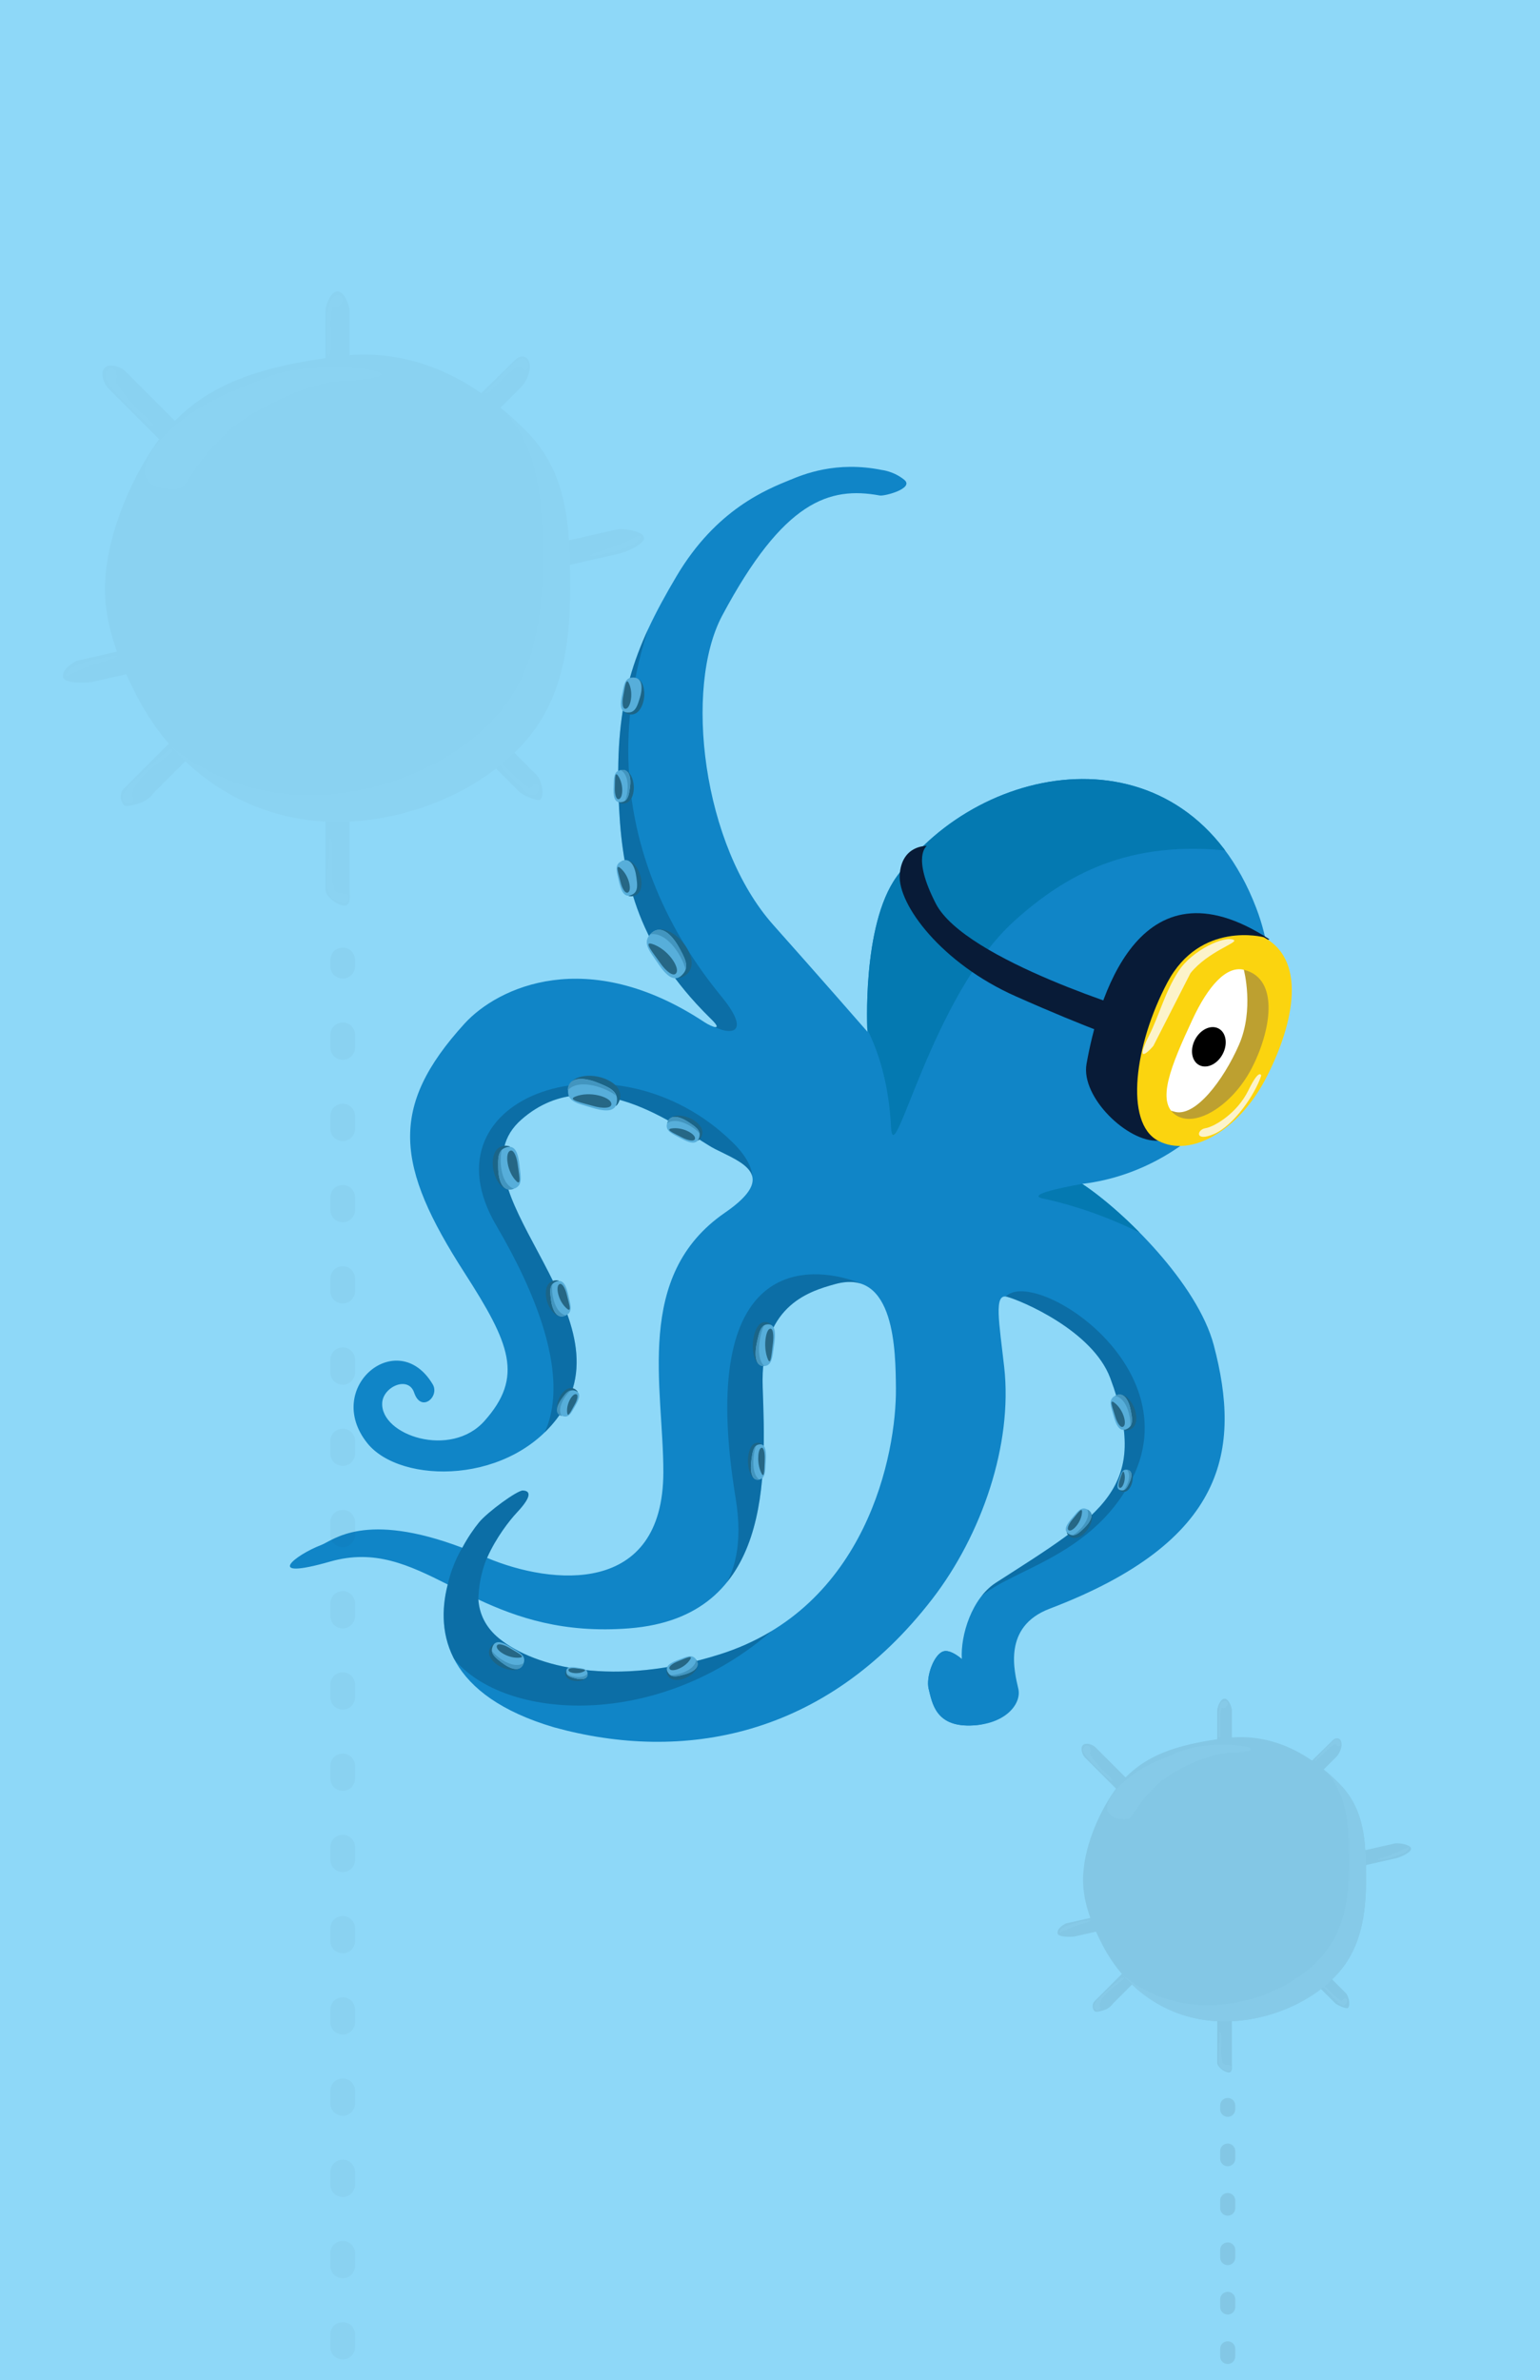 <?xml version="1.0" encoding="utf-8"?>
<!-- Generator: Adobe Illustrator 17.1.0, SVG Export Plug-In . SVG Version: 6.00 Build 0)  -->
<!DOCTYPE svg PUBLIC "-//W3C//DTD SVG 1.1//EN" "http://www.w3.org/Graphics/SVG/1.1/DTD/svg11.dtd">
<svg version="1.1" xmlns="http://www.w3.org/2000/svg" xmlns:xlink="http://www.w3.org/1999/xlink" x="0px" y="0px"
	 viewBox="0 0 259 400" style="enable-background:new 0 0 259 400;" xml:space="preserve">
<g id="Layer_1">
	<rect style="fill:#8ED8F8;" width="259" height="400"/>
</g>
<g id="Octopus">
	<g id="Body">
		<path id="Body_1_" style="fill:#1085C7;" d="M182.009,198.975
			c20.721-2.448,37.97-23.707,29.241-46.436
			c-11.817-30.771-46.104-25.135-60.458-5.188
			c-5.905,8.205-4.908,26.05-4.908,26.05s-8.414-9.64-15.812-17.928
			c-11.99-13.434-15.063-39.934-8.603-52.029
			c10.299-19.28,18.009-21.726,26.493-20.168c0.816,0.15,5.871-1.205,4.115-2.642
			c-1.757-1.437-3.762-1.643-3.762-1.643c-7.736-1.57-13.282,0.782-15.395,1.645
			c-3.95,1.613-12.452,4.939-19.114,16.159
			c-7.467,12.573-10.292,20.993-9.777,36.885
			c0.405,12.491,2.583,23.551,13.062,35.001c0.802,0.876,1.653,1.755,2.556,2.637
			c2.054,2.008,0.104,1.316-1.206,0.453c-19.638-12.953-34.708-5.887-40.321,0.272
			c-12.824,14.07-11.548,23.924,0,41.87c7.677,11.93,9.989,17.471,3.353,24.909
			c-5.678,6.364-17.484,2.395-17.194-3.041c0.145-2.714,4.397-4.62,5.374-1.724
			c1.17,3.466,4.352,0.654,3.116-1.409c-5.88-9.821-18.48,0.533-10.996,9.898
			c5.583,6.985,24.429,7.1,32.633-5.161c11.379-17.005-19.418-38.09-6.706-49.233
			c12.269-10.754,27.897,2.583,32.571,4.962c4.32,2.198,10.861,4.369,1.644,10.707
			c-15.374,10.571-10.323,29.343-10.351,43.62
			c-0.041,20.837-18.744,18.973-29.647,14.388c1.517-3.431,3.808-6.337,5.006-7.611
			c2.964-3.152,1.935-3.657,1.04-3.714c-0.946-0.059-5.961,3.619-7.384,5.343
			c-0.875,1.061-1.889,2.53-2.829,4.278c-16.416-6.209-21.717-1.233-23.699-0.474
			c-4.468,1.709-9.9,6.047,1.474,2.799c7.502-2.143,13.206,0.547,19.776,3.848
			c-2.145,8.318-0.062,18.72,17.921,24.02
			c21.596,5.94,45.532,1.778,63.566-21.575
			c8.303-10.751,13.564-25.957,12.1-38.985c-0.854-7.598-1.782-12.409,0.47-11.814
			c2.317,0.612,14.368,5.64,17.369,13.663
			c6.916,18.491-1.348,22.909-19.239,34.403c-4.009,2.575-5.97,8.756-5.725,12.82
			c-1.026-0.864-2.175-1.494-2.984-1.32c-1.677,0.36-3.099,4.329-2.593,6.342
			c0.592,2.36,1.159,6.269,6.946,6.153c5.988-0.12,8.699-3.665,8.137-6.153
			c-0.648-2.866-2.724-10.442,5.253-13.476
			c29.796-11.333,32.24-26.78,27.613-44.296
			C201.404,215.752,188.996,203.572,182.009,198.975z M121.069,278.037
			c-17.699,5.595-31.134,2.223-37.118-2.656c-2.338-1.906-3.335-4.192-3.503-6.556
			c6.526,3.041,14.319,5.715,25.399,4.843c24.114-1.898,22.94-25.595,22.423-40.503
			c-0.469-13.537,7.448-16.053,12.216-17.358
			c10.079-2.757,10.132,11.431,10.191,17.488
			C150.786,244.341,145.706,270.251,121.069,278.037z"/>
	</g>
	<g id="Shadow">
		<g id="Shadow_1_1_">
			<defs>
				<path id="SVGID_1_" d="M182.009,198.975c20.721-2.448,37.97-23.707,29.241-46.436
					c-11.817-30.771-46.104-25.135-60.458-5.188
					c-5.905,8.205-4.908,26.05-4.908,26.05s-8.414-9.64-15.812-17.928
					c-11.99-13.434-15.063-39.934-8.603-52.029
					c10.299-19.28,18.009-21.726,26.493-20.168c0.816,0.15,5.871-1.205,4.115-2.642
					c-1.757-1.437-3.762-1.643-3.762-1.643
					c-7.736-1.57-13.282,0.782-15.395,1.645
					c-3.95,1.613-12.452,4.939-19.114,16.159
					c-7.467,12.573-10.292,20.993-9.777,36.885
					c0.405,12.491,2.583,23.551,13.062,35.001c0.802,0.876,1.653,1.755,2.556,2.637
					c2.054,2.008,0.104,1.316-1.206,0.453c-19.638-12.953-34.708-5.887-40.321,0.272
					c-12.824,14.07-11.548,23.924,0,41.87c7.677,11.93,9.989,17.471,3.353,24.909
					c-5.678,6.364-17.484,2.395-17.194-3.041c0.145-2.714,4.397-4.62,5.374-1.724
					c1.17,3.466,4.352,0.654,3.116-1.409c-5.88-9.821-18.48,0.533-10.996,9.898
					c5.583,6.985,24.429,7.1,32.633-5.161
					c11.379-17.005-19.418-38.09-6.706-49.233
					c12.269-10.754,27.897,2.583,32.571,4.962
					c4.32,2.198,10.861,4.369,1.644,10.707
					c-15.374,10.571-10.323,29.343-10.351,43.62
					c-0.041,20.837-18.744,18.973-29.647,14.388
					c1.517-3.431,3.808-6.337,5.006-7.611c2.964-3.152,1.935-3.657,1.04-3.714
					c-0.946-0.059-5.961,3.619-7.384,5.343c-0.875,1.061-1.889,2.53-2.829,4.278
					c-16.416-6.209-21.717-1.233-23.699-0.474
					c-4.468,1.709-9.9,6.047,1.474,2.799c7.502-2.143,13.206,0.547,19.776,3.848
					c-2.145,8.318-0.062,18.72,17.921,24.02
					c21.596,5.94,45.532,1.778,63.566-21.575
					c8.303-10.751,13.564-25.957,12.1-38.985
					c-0.854-7.598-1.782-12.409,0.47-11.814c2.317,0.612,14.368,5.64,17.369,13.663
					c6.916,18.491-1.348,22.909-19.239,34.403
					c-4.009,2.575-5.97,8.756-5.725,12.82c-1.026-0.864-2.175-1.494-2.984-1.32
					c-1.677,0.36-3.099,4.329-2.593,6.342c0.592,2.36,1.159,6.269,6.946,6.153
					c5.988-0.12,8.699-3.665,8.137-6.153c-0.648-2.866-2.724-10.442,5.253-13.476
					c29.796-11.333,32.24-26.78,27.613-44.296
					C201.404,215.752,188.996,203.572,182.009,198.975z M121.069,278.037
					c-17.699,5.595-31.134,2.223-37.118-2.656c-2.338-1.906-3.335-4.192-3.503-6.556
					c6.526,3.041,14.319,5.715,25.399,4.843
					c24.114-1.898,22.94-25.595,22.423-40.503
					c-0.469-13.537,7.448-16.053,12.216-17.358
					c10.079-2.757,10.132,11.431,10.191,17.488
					C150.786,244.341,145.706,270.251,121.069,278.037z"/>
			</defs>
			<clipPath id="SVGID_2_">
				<use xlink:href="#SVGID_1_"  style="overflow:visible;"/>
			</clipPath>
			<path style="clip-path:url(#SVGID_2_);fill:#0479B1;" d="M182.009,198.975c0,0-10.095,1.703-6.616,2.453
				c14.409,3.106,24.429,10.493,24.429,10.493S187.376,200.202,182.009,198.975z"/>
			<path style="clip-path:url(#SVGID_2_);fill:#0479B1;" d="M207.296,143.065
				c-17.609-2.099-28.248,4.125-36.635,11.651
				c-14.055,12.612-20.39,42.664-20.803,34.718
				c-1.401-26.937-20.648-28.106-15.588-37.355
				c4.752-8.684,13.976-19.879,41.215-24.031
				C202.725,123.897,207.296,143.065,207.296,143.065"/>
		</g>
		<g id="Shadow_2_1_">
			<defs>
				<path id="SVGID_3_" d="M182.009,198.975c20.721-2.448,37.97-23.707,29.241-46.436
					c-11.817-30.771-46.104-25.135-60.458-5.188
					c-5.905,8.205-4.908,26.05-4.908,26.05s-8.414-9.64-15.812-17.928
					c-11.99-13.434-15.063-39.934-8.602-52.029
					c10.298-19.28,18.009-21.726,26.493-20.168
					c0.816,0.15,5.871-1.205,4.115-2.642c-1.757-1.437-3.762-1.643-3.762-1.643
					c-7.736-1.57-13.282,0.782-15.395,1.645
					c-3.95,1.613-12.452,4.939-19.114,16.159
					c-7.467,12.573-10.292,20.993-9.777,36.885
					c0.405,12.491,2.583,23.551,13.062,35.001
					c0.802,0.876,1.653,1.755,2.556,2.637c2.054,2.008,0.103,1.316-1.206,0.453
					c-19.638-12.952-34.708-5.887-40.321,0.272c-12.825,14.07-11.548,23.924,0,41.87
					c7.677,11.93,9.989,17.471,3.353,24.909c-5.678,6.364-17.484,2.395-17.194-3.041
					c0.145-2.714,4.397-4.62,5.374-1.724c1.17,3.466,4.352,0.654,3.116-1.409
					c-5.88-9.821-18.48,0.533-10.996,9.898c5.583,6.985,24.429,7.099,32.633-5.161
					c11.379-17.005-19.418-38.09-6.706-49.233
					c12.269-10.754,27.897,2.583,32.571,4.962
					c4.321,2.198,10.861,4.369,1.644,10.707
					c-15.374,10.571-10.323,29.343-10.351,43.62
					c-0.035,17.693-13.524,19.017-24.269,16.208v7.918
					c5.103,1.663,11.08,2.689,18.554,2.101
					c24.114-1.898,22.94-25.595,22.423-40.503
					c-0.469-13.537,7.448-16.053,12.216-17.358
					c10.079-2.757,10.132,11.431,10.191,17.488
					c0.109,11.045-4.972,36.955-29.609,44.742
					c-17.699,5.595-31.134,2.223-37.118-2.656c-2.338-1.906-3.335-4.192-3.503-6.556
					c0.104-4.185,1.467-6.996,1.467-6.996c1.517-3.431,3.808-6.337,5.006-7.611
					c2.964-3.152,1.935-3.657,1.04-3.714c-0.946-0.059-5.961,3.619-7.384,5.343
					c-0.875,1.061-1.889,2.53-2.829,4.278c0,0-1.611,2.467-2.449,6.173
					c-2.145,8.318-0.062,18.72,17.921,24.02
					c21.596,5.94,45.532,1.778,63.566-21.575
					c8.303-10.751,13.564-25.957,12.1-38.985
					c-0.854-7.598-1.782-12.409,0.47-11.814
					c2.317,0.612,14.368,5.64,17.369,13.663
					c6.916,18.491-1.348,22.909-19.239,34.403c-4.009,2.575-5.97,8.756-5.725,12.82
					c-1.027-0.864-2.175-1.494-2.984-1.32c-1.676,0.36-3.099,4.329-2.593,6.342
					c0.592,2.36,1.159,6.269,6.946,6.153c5.988-0.12,8.699-3.665,8.137-6.153
					c-0.648-2.866-2.724-10.442,5.253-13.476
					c29.795-11.333,32.24-26.78,27.613-44.296
					C201.404,215.752,188.996,203.572,182.009,198.975z"/>
			</defs>
			<clipPath id="SVGID_4_">
				<use xlink:href="#SVGID_3_"  style="overflow:visible;"/>
			</clipPath>
			<path style="opacity:0.3;clip-path:url(#SVGID_4_);fill:#053957;" d="M168.424,219.823
				c0.366-9.997,33.461,8.394,21.486,29.647
				c-8.085,14.35-24.25,14.673-27.04,21.619
				c-5.66,14.089-6.491-1.069,2.79-9.796
				c4.408-4.145,13.952-11.017,12.515-22.406
				C176.736,227.498,168.171,226.722,168.424,219.823"/>
			<path style="opacity:0.3;clip-path:url(#SVGID_4_);fill:#053957;" d="M131.864,272.213
				c-18.796,18.161-45.126,17.448-54.744,7.476
				c-9.67-10.024,5.292-30.862,11.95-29.932c4.183,0.584,0.177,1.101-2.689,5.761
				c-3.986,6.482-10.608,16.772,0.468,19.707
				c16.61,4.401,46.045-4.757,46.045-4.757"/>
			<path style="opacity:0.3;clip-path:url(#SVGID_4_);fill:#053957;" d="M123.162,191.945
				c-19.617-19.2-52.57-7.891-39.703,14.011
				c14.275,24.298,13.936,42.592-9.635,44.428
				c-29.458,2.295,15.488-0.16,21.236-3.992c5.749-3.832,5.441-31.875,5.441-31.875
				s-21.249-20.338-5.92-21.775c15.328-1.437,1.524,4.525,12.264,8.944
				C117.587,206.108,133.512,202.074,123.162,191.945"/>
			<path style="opacity:0.3;clip-path:url(#SVGID_4_);fill:#053957;" d="M143.613,215.282
				c-6.697-2.262-26.737-5.167-19.894,36.502
				c5.031,30.634-31.575,22.136-37.642,22.136c0,0,3.272,4.935,14.596,4.089
				c11.325-0.844,29.282-4.198,34.195-21.921
				C139.78,238.365,157.1,219.839,143.613,215.282"/>
			<path style="opacity:0.3;clip-path:url(#SVGID_4_);fill:#053957;" d="M125.645,75.784
				c-29.699,37.842-22.087,70.042-4.312,91.698
				c5.825,7.096,0.572,6.862-3.5,3.656c-9.37-7.377-27.157-41.226-27.157-41.226
				L125.645,75.784z"/>
		</g>
	</g>
	<g id="Flashlight">
		<path id="Hand_Overlay" style="fill:#1085C7;" d="M165.093,285.378
			c-0.793-4.005-2.772-6.157-3.333-6.549c-1.027-0.864-2.175-1.494-2.984-1.32
			c-1.676,0.36-3.099,4.329-2.593,6.342c0.592,2.36,1.159,6.269,6.946,6.153
			C169.116,289.884,165.404,286.948,165.093,285.378z"/>
	</g>
	<g id="Buttons">
		<g id="_x31_7_1_">
			<g>
				<path style="fill:#1B6588;" d="M127.184,248.561c-0.978,0.124-1.773-2.479-1.19-4.585
					c0.601-2.174,2.07-1.376,2.119-1.235c0.196,0.569-1.461,1.524-1.288,2.828
					C126.999,246.872,127.589,248.509,127.184,248.561"/>
				<path style="fill:#57AEDA;" d="M127.504,242.799c-0.845,0.245-0.978,1.443-1.136,2.594
					c-0.247,1.789-0.027,3.668,1.445,3.241c0.945-0.274,0.875-1.555,0.962-2.856
					C128.885,244.106,128.865,242.405,127.504,242.799"/>
				<path style="fill:#266785;" d="M128.102,247.675c-0.828-1.532-0.671-3.889-0.167-4.282
					c0.505-0.394,0.737,0.815,0.668,2.029
					C128.534,246.636,128.599,248.597,128.102,247.675"/>
			</g>
			<g>
				<defs>
					<path id="SVGID_5_" d="M127.504,242.799c-0.846,0.245-0.978,1.443-1.136,2.594
						c-0.247,1.789-0.027,3.668,1.446,3.241c0.944-0.273,0.875-1.555,0.96-2.855
						c0.1-1.507,0.093-3.038-0.904-3.038
						C127.761,242.741,127.638,242.76,127.504,242.799"/>
				</defs>
				<clipPath id="SVGID_6_">
					<use xlink:href="#SVGID_5_"  style="overflow:visible;"/>
				</clipPath>
				<path style="clip-path:url(#SVGID_6_);fill:#4295BF;" d="M127.401,248.414
					c-1.185-1.358-0.587-4.779-0.223-5.45c0.365-0.671-0.849-0.192-1.309,2.191
					c-0.608,3.151,1.403,4.067,1.864,3.956
					C128.194,248.998,127.635,248.682,127.401,248.414"/>
			</g>
		</g>
		<g id="_x31_6_1_">
			<g>
				<path style="fill:#1B6588;" d="M127.977,229.387c-1.174-0.005-1.858-3.22-0.955-5.63
					c0.931-2.489,2.596-1.312,2.64-1.137c0.176,0.706-1.889,1.583-1.813,3.158
					C127.927,227.353,128.462,229.389,127.977,229.387"/>
				<path style="fill:#57AEDA;" d="M128.933,222.595c-1.028,0.159-1.306,1.561-1.609,2.903
					c-0.472,2.087-0.4,4.351,1.393,4.074c1.149-0.178,1.194-1.71,1.427-3.242
					C130.442,224.362,130.589,222.339,128.933,222.595"/>
				<path style="fill:#266785;" d="M129.155,228.479c-0.829-1.949-0.408-4.722,0.232-5.112
					c0.639-0.389,0.792,1.083,0.589,2.514
					C129.772,227.311,129.654,229.651,129.155,228.479"/>
			</g>
			<g>
				<defs>
					<path id="SVGID_7_" d="M128.933,222.595c-1.028,0.16-1.306,1.561-1.609,2.905
						c-0.472,2.086-0.4,4.35,1.392,4.074c1.149-0.178,1.196-1.711,1.427-3.242
						c0.282-1.855,0.429-3.757-0.94-3.758
						C129.118,222.573,129.029,222.58,128.933,222.595"/>
				</defs>
				<clipPath id="SVGID_8_">
					<use xlink:href="#SVGID_7_"  style="overflow:visible;"/>
				</clipPath>
				<path style="clip-path:url(#SVGID_8_);fill:#4295BF;" d="M128.249,229.247
					c-1.272-1.797-0.218-5.766,0.282-6.506c0.5-0.74-0.99-0.361-1.774,2.397
					c-1.036,3.647,1.26,5.048,1.818,4.987
					C129.132,230.065,128.5,229.601,128.249,229.247"/>
			</g>
		</g>
		<g id="_x31_5_1_">
			<g>
				<path style="fill:#1B6588;" d="M87.691,280.015c-0.455,1.138-3.221,0.809-4.751-0.811
					c-1.579-1.672-0.023-2.924,0.13-2.913c0.618,0.047,0.506,2.32,1.762,2.733
					C86.087,279.436,87.879,279.544,87.691,280.015"/>
				<path style="fill:#57AEDA;" d="M82.77,276.991c-0.272,1.046,0.713,1.748,1.642,2.457
					c1.443,1.102,3.235,1.73,3.708-0.094c0.303-1.169-0.873-1.687-1.975-2.385
					C84.726,276.073,83.207,275.305,82.77,276.991"/>
				<path style="fill:#266785;" d="M87.436,278.591c-1.836,0.203-3.834-1.062-3.891-1.802
					c-0.057-0.739,1.148-0.434,2.183,0.204
					C86.764,277.632,88.541,278.47,87.436,278.591"/>
			</g>
			<g>
				<defs>
					<path id="SVGID_9_" d="M82.77,276.991c-0.272,1.047,0.713,1.748,1.642,2.457
						c1.443,1.102,3.234,1.73,3.707-0.094c0.303-1.17-0.873-1.688-1.975-2.385
						c-0.805-0.509-1.644-0.977-2.297-0.977
						C83.35,275.992,82.959,276.263,82.77,276.991"/>
				</defs>
				<clipPath id="SVGID_10_">
					<use xlink:href="#SVGID_9_"  style="overflow:visible;"/>
				</clipPath>
				<path style="clip-path:url(#SVGID_10_);fill:#4295BF;" d="M87.686,279.707
					c-1.888,0.68-4.573-1.567-4.957-2.281c-0.384-0.714-0.662,0.85,1.184,2.462
					c2.44,2.131,4.415,0.335,4.582-0.225
					C88.662,279.103,88.058,279.573,87.686,279.707"/>
			</g>
		</g>
		<g id="_x31_4_1_">
			<g>
				<path style="fill:#1B6588;" d="M117.222,279.462c0.548,0.932-1.175,2.684-3.131,2.876
					c-2.019,0.199-2.052-1.563-1.962-1.663c0.366-0.406,1.892,0.899,2.858,0.246
					C115.953,280.268,116.995,279.076,117.222,279.462"/>
				<path style="fill:#57AEDA;" d="M112.455,281.262c0.584,0.755,1.606,0.446,2.601,0.181
					c1.548-0.411,2.954-1.322,1.937-2.637c-0.652-0.843-1.649-0.303-2.732,0.089
					C112.87,279.401,111.515,280.046,112.455,281.262"/>
				<path style="fill:#266785;" d="M116.091,278.87c-0.85,1.391-2.81,2.101-3.358,1.741
					c-0.547-0.359,0.316-1.035,1.322-1.413
					C115.059,278.821,116.603,278.033,116.091,278.87"/>
			</g>
			<g>
				<defs>
					<path id="SVGID_11_" d="M114.262,278.896c-1.392,0.505-2.747,1.15-1.807,2.366
						c0.584,0.755,1.605,0.447,2.601,0.182c1.548-0.412,2.954-1.322,1.937-2.637
						c-0.253-0.327-0.558-0.446-0.9-0.446
						C115.555,278.36,114.924,278.655,114.262,278.896"/>
				</defs>
				<clipPath id="SVGID_12_">
					<use xlink:href="#SVGID_11_"  style="overflow:visible;"/>
				</clipPath>
				<path style="clip-path:url(#SVGID_12_);fill:#4295BF;" d="M117.005,279.299
					c-0.546,1.684-3.564,2.345-4.269,2.226c-0.705-0.117,0.235,0.921,2.357,0.503
					c2.805-0.551,2.617-2.899,2.317-3.318
					C117.111,278.292,117.112,278.966,117.005,279.299"/>
			</g>
		</g>
		<g id="_x31_3_1_">
			<g>
				<path style="fill:#1B6588;" d="M98.723,281.624c0.015,0.744-1.611,1.216-2.85,0.672
					c-1.28-0.561-0.705-1.631-0.618-1.66c0.357-0.12,0.833,1.178,1.634,1.112
					C97.689,281.68,98.718,281.315,98.723,281.624"/>
				<path style="fill:#57AEDA;" d="M95.253,281.097c0.097,0.65,0.814,0.81,1.502,0.986
					c1.068,0.275,2.22,0.202,2.052-0.93c-0.107-0.727-0.887-0.738-1.67-0.867
					C96.131,280.12,95.099,280.051,95.253,281.097"/>
				<path style="fill:#266785;" d="M98.244,280.888c-0.98,0.549-2.396,0.314-2.604-0.086
					c-0.207-0.402,0.539-0.516,1.27-0.404
					C97.641,280.51,98.833,280.557,98.244,280.888"/>
			</g>
			<g>
				<defs>
					<path id="SVGID_13_" d="M95.253,281.097c0.096,0.65,0.814,0.81,1.502,0.986
						c1.068,0.275,2.22,0.203,2.052-0.931c-0.106-0.726-0.888-0.738-1.67-0.867
						c-0.322-0.053-0.647-0.096-0.933-0.096
						C95.592,280.19,95.148,280.385,95.253,281.097"/>
				</defs>
				<clipPath id="SVGID_14_">
					<use xlink:href="#SVGID_13_"  style="overflow:visible;"/>
				</clipPath>
				<path style="clip-path:url(#SVGID_14_);fill:#4295BF;" d="M98.648,281.453
					c-0.896,0.827-2.931,0.207-3.315-0.102c-0.384-0.308-0.169,0.633,1.246,1.097
					c1.871,0.614,2.55-0.859,2.51-1.211
					C99.051,280.883,98.825,281.289,98.648,281.453"/>
			</g>
		</g>
		<g id="_x31_2_1_">
			<g>
				<path style="fill:#1B6588;" d="M188.14,234.486c1.102-0.535,2.926,1.57,2.966,3.798
					c0.042,2.299-1.951,2.178-2.056,2.067c-0.426-0.451,1.187-2.056,0.537-3.207
					C188.936,235.992,187.684,234.707,188.14,234.486"/>
				<path style="fill:#57AEDA;" d="M189.743,240.034c0.905-0.591,0.65-1.773,0.44-2.922
					c-0.325-1.786-1.227-3.457-2.805-2.427c-1.011,0.662-0.491,1.835-0.146,3.094
					C187.678,239.396,188.284,240.986,189.743,240.034"/>
				<path style="fill:#266785;" d="M187.37,235.71c1.495,1.086,2.12,3.366,1.664,3.951
					c-0.456,0.586-1.141-0.451-1.477-1.621
					C187.221,236.87,186.47,235.056,187.37,235.71"/>
			</g>
			<g>
				<defs>
					<path id="SVGID_15_" d="M187.379,234.685c-1.012,0.66-0.491,1.835-0.146,3.094
						c0.445,1.618,1.052,3.208,2.51,2.255c0.905-0.592,0.65-1.773,0.44-2.922
						c-0.256-1.407-0.87-2.742-1.89-2.742
						C188.019,234.369,187.714,234.466,187.379,234.685"/>
				</defs>
				<clipPath id="SVGID_16_">
					<use xlink:href="#SVGID_15_"  style="overflow:visible;"/>
				</clipPath>
				<path style="clip-path:url(#SVGID_16_);fill:#4295BF;" d="M187.936,234.717
					c1.854,0.769,2.327,4.237,2.131,5.023c-0.197,0.787,1.061-0.182,0.781-2.617
					c-0.37-3.219-3.039-3.22-3.54-2.918
					C186.808,234.506,187.571,234.564,187.936,234.717"/>
			</g>
		</g>
		<g id="_x31_1_1_">
			<g>
				<path style="fill:#1B6588;" d="M183.243,254.081c0.92,0.544,0.269,2.888-1.333,3.993
					c-1.653,1.139-2.527-0.371-2.497-0.5c0.123-0.528,2.07-0.128,2.594-1.157
					C182.529,255.388,182.861,253.856,183.243,254.081"/>
				<path style="fill:#57AEDA;" d="M179.977,257.926c0.868,0.373,1.604-0.383,2.34-1.09
					c1.143-1.099,1.926-2.561,0.413-3.213c-0.968-0.418-1.572,0.528-2.322,1.388
					C179.444,256.115,178.58,257.324,179.977,257.926"/>
				<path style="fill:#266785;" d="M181.98,254.111c-0.069,1.612-1.427,3.168-2.073,3.118
					c-0.647-0.049-0.223-1.048,0.466-1.858
					C181.062,254.563,182.022,253.141,181.98,254.111"/>
			</g>
			<g>
				<defs>
					<path id="SVGID_17_" d="M180.408,255.01c-0.963,1.105-1.828,2.314-0.431,2.916
						c0.868,0.374,1.604-0.383,2.341-1.09c1.143-1.098,1.924-2.562,0.413-3.213
						c-0.163-0.07-0.316-0.102-0.46-0.102
						C181.554,253.522,181.031,254.296,180.408,255.01"/>
				</defs>
				<clipPath id="SVGID_18_">
					<use xlink:href="#SVGID_17_"  style="overflow:visible;"/>
				</clipPath>
				<path style="clip-path:url(#SVGID_18_);fill:#4295BF;" d="M182.976,254.044
					c0.335,1.721-1.962,3.739-2.63,3.976c-0.667,0.236,0.646,0.684,2.283-0.695
					c2.165-1.823,0.878-3.766,0.416-3.985
					C182.585,253.121,182.91,253.705,182.976,254.044"/>
			</g>
		</g>
		<g id="_x31_0_1_">
			<g>
				<path style="fill:#1B6588;" d="M189.866,247.181c0.734,0.127,0.887,1.813,0.118,2.926
					c-0.794,1.149-1.736,0.383-1.748,0.29c-0.05-0.373,1.315-0.594,1.402-1.392
					C189.725,248.207,189.563,247.128,189.866,247.181"/>
				<path style="fill:#57AEDA;" d="M188.69,250.487c0.657,0.03,0.949-0.645,1.254-1.286
					c0.473-0.997,0.62-2.14-0.524-2.192c-0.734-0.033-0.894,0.732-1.169,1.476
					C187.897,249.441,187.632,250.441,188.69,250.487"/>
				<path style="fill:#266785;" d="M189.052,247.512c0.353,1.066-0.148,2.413-0.58,2.54
					c-0.432,0.127-0.403-0.628-0.154-1.324
					C188.567,248.032,188.84,246.871,189.052,247.512"/>
			</g>
			<g>
				<defs>
					<path id="SVGID_19_" d="M188.251,248.484c-0.354,0.956-0.618,1.956,0.439,2.003
						c0.657,0.03,0.949-0.645,1.254-1.286c0.473-0.997,0.62-2.141-0.524-2.192
						c-0.015-0-0.03-0.001-0.045-0.001
						C188.68,247.008,188.521,247.757,188.251,248.484"/>
				</defs>
				<clipPath id="SVGID_20_">
					<use xlink:href="#SVGID_19_"  style="overflow:visible;"/>
				</clipPath>
				<path style="clip-path:url(#SVGID_20_);fill:#4295BF;" d="M189.684,247.222
					c0.642,1.037-0.355,2.917-0.731,3.235c-0.375,0.318,0.589,0.286,1.314-1.015
					c0.959-1.72-0.358-2.666-0.712-2.695
					C189.201,246.718,189.558,247.018,189.684,247.222"/>
			</g>
		</g>
		<g id="_x39__1_">
			<g>
				<path style="fill:#1B6588;" d="M112.544,188.265c0.383-1.164,3.164-1.01,4.793,0.51
					c1.681,1.569,0.207,2.917,0.054,2.915c-0.619-0.008-0.651-2.283-1.93-2.616
					C114.181,188.742,112.386,188.747,112.544,188.265"/>
				<path style="fill:#57AEDA;" d="M117.645,190.973c0.206-1.062-0.822-1.7-1.793-2.349
					c-1.509-1.009-3.336-1.524-3.694,0.326c-0.23,1.186,0.976,1.629,2.121,2.256
					C115.751,192.013,117.315,192.683,117.645,190.973"/>
				<path style="fill:#266785;" d="M112.888,189.67c1.82-0.319,3.892,0.818,3.996,1.553
					c0.104,0.735-1.118,0.506-2.192-0.066
					C113.619,190.585,111.793,189.862,112.888,189.67"/>
			</g>
			<g>
				<defs>
					<path id="SVGID_21_" d="M112.158,188.95c-0.229,1.187,0.976,1.629,2.121,2.256
						c1.472,0.806,3.036,1.476,3.366-0.234c0.206-1.062-0.822-1.699-1.793-2.349
						c-0.779-0.521-1.643-0.91-2.346-0.91
						C112.848,187.714,112.331,188.056,112.158,188.95"/>
				</defs>
				<clipPath id="SVGID_22_">
					<use xlink:href="#SVGID_21_"  style="overflow:visible;"/>
				</clipPath>
				<path style="clip-path:url(#SVGID_22_);fill:#4295BF;" d="M112.569,188.572
					c1.842-0.797,4.662,1.276,5.091,1.964c0.428,0.688,0.607-0.889-1.337-2.382
					c-2.57-1.973-4.428-0.057-4.559,0.512
					C111.633,189.236,112.205,188.729,112.569,188.572"/>
			</g>
		</g>
		<g id="_x38__1_">
			<g>
				<path style="fill:#1B6588;" d="M85.69,199.806c-1.406,0.419-3.155-2.42-2.774-5.061
					c0.394-2.725,2.727-2.197,2.829-2.045c0.416,0.615-1.8,2.202-1.253,3.687
					C85.04,197.871,86.272,199.632,85.69,199.806"/>
				<path style="fill:#57AEDA;" d="M84.866,192.939c-1.185,0.524-1.109,1.97-1.084,3.369
					c0.04,2.174,0.783,4.323,2.846,3.409c1.323-0.585,0.935-2.074,0.769-3.629
					C87.184,194.091,86.773,192.095,84.866,192.939"/>
				<path style="fill:#266785;" d="M86.836,198.508c-1.558-1.572-1.856-4.387-1.204-4.991
					c0.652-0.605,1.262,0.753,1.433,2.2
					C87.236,197.164,87.772,199.453,86.836,198.508"/>
			</g>
			<g>
				<defs>
					<path id="SVGID_23_" d="M84.865,192.939c-1.184,0.524-1.109,1.97-1.083,3.369
						c0.04,2.174,0.783,4.323,2.846,3.409c1.323-0.586,0.935-2.074,0.769-3.628
						c-0.179-1.675-0.497-3.349-1.718-3.349
						C85.443,192.74,85.173,192.802,84.865,192.939"/>
				</defs>
				<clipPath id="SVGID_24_">
					<use xlink:href="#SVGID_23_"  style="overflow:visible;"/>
				</clipPath>
				<path style="clip-path:url(#SVGID_24_);fill:#4295BF;" d="M85.975,199.572
					c-2.043-1.266-1.933-5.457-1.548-6.348c0.384-0.892-1.29,0.011-1.429,2.943
					c-0.183,3.876,2.971,4.392,3.619,4.132
					C87.268,200.039,86.377,199.823,85.975,199.572"/>
			</g>
		</g>
		<g id="_x37__1_">
			<g>
				<path style="fill:#1B6588;" d="M94.548,221.154c-1.131,0.471-2.832-1.735-2.746-3.961
					c0.089-2.298,2.073-2.063,2.172-1.945c0.399,0.474-1.304,1.985-0.719,3.171
					C93.839,219.604,95.016,220.959,94.548,221.154"/>
				<path style="fill:#57AEDA;" d="M93.264,215.523c-0.938,0.539-0.749,1.733-0.606,2.893
					c0.222,1.802,1.027,3.521,2.661,2.583c1.047-0.602,0.595-1.804,0.322-3.08
					C95.289,216.277,94.774,214.656,93.264,215.523"/>
				<path style="fill:#266785;" d="M95.386,219.976c-1.43-1.17-1.925-3.481-1.436-4.04
					c0.488-0.558,1.114,0.516,1.383,1.703
					C95.601,218.825,96.247,220.68,95.386,219.976"/>
			</g>
			<g>
				<defs>
					<path id="SVGID_25_" d="M93.264,215.523c-0.938,0.538-0.749,1.733-0.606,2.893
						c0.222,1.801,1.027,3.521,2.661,2.582c1.048-0.602,0.595-1.804,0.322-3.08
						c-0.283-1.325-0.674-2.637-1.608-2.637
						C93.809,215.281,93.555,215.356,93.264,215.523"/>
				</defs>
				<clipPath id="SVGID_26_">
					<use xlink:href="#SVGID_25_"  style="overflow:visible;"/>
				</clipPath>
				<path style="clip-path:url(#SVGID_26_);fill:#4295BF;" d="M94.764,220.935
					c-1.807-0.874-2.081-4.364-1.84-5.137c0.242-0.774-1.069,0.122-0.929,2.568
					c0.185,3.235,2.85,3.388,3.367,3.116
					C95.878,221.21,95.12,221.108,94.764,220.935"/>
			</g>
		</g>
		<g id="_x36__1_">
			<g>
				<path style="fill:#1B6588;" d="M94.253,237.717c-0.926-0.342-0.72-2.574,0.552-3.84
					c1.313-1.306,2.355-0.081,2.35,0.042c-0.025,0.498-1.859,0.457-2.164,1.476
					C94.685,236.415,94.637,237.858,94.253,237.717"/>
				<path style="fill:#57AEDA;" d="M96.584,233.693c-0.849-0.196-1.393,0.611-1.945,1.374
					c-0.856,1.184-1.324,2.639,0.155,2.981c0.949,0.219,1.341-0.739,1.88-1.641
					C97.367,235.247,97.952,234.008,96.584,233.693"/>
				<path style="fill:#266785;" d="M95.395,237.482c-0.203-1.473,0.774-3.107,1.368-3.169
					c0.596-0.062,0.375,0.914-0.117,1.761
					C96.153,236.921,95.517,238.368,95.395,237.482"/>
			</g>
			<g>
				<defs>
					<path id="SVGID_27_" d="M94.458,235.066c-0.855,1.185-1.323,2.64,0.155,2.981
						c0.947,0.219,1.339-0.738,1.877-1.64c0.692-1.16,1.277-2.398-0.09-2.715
						c-0.088-0.02-0.172-0.03-0.253-0.03
						C95.44,233.663,94.953,234.384,94.458,235.066"/>
				</defs>
				<clipPath id="SVGID_28_">
					<use xlink:href="#SVGID_27_"  style="overflow:visible;"/>
				</clipPath>
				<path style="clip-path:url(#SVGID_28_);fill:#4295BF;" d="M94.32,237.706
					c-0.587-1.505,1.162-3.713,1.729-4.038c0.566-0.324-0.698-0.514-1.955,1.006
					c-1.663,2.009-0.175,3.559,0.278,3.681
					C94.827,238.479,94.436,238.003,94.32,237.706"/>
			</g>
		</g>
		<g id="_x35__1_">
			<g>
				<path style="fill:#1B6588;" d="M95.885,182.434c0.205-1.733,4.132-2.304,6.837-0.643
					c2.791,1.714,1.113,4.012,0.899,4.052c-0.868,0.164-1.556-3.003-3.435-3.105
					C98.305,182.636,95.8,183.151,95.885,182.434"/>
				<path style="fill:#57AEDA;" d="M103.774,184.77c-0.014-1.539-1.628-2.139-3.169-2.771
					c-2.393-0.982-5.09-1.183-5.066,1.501c0.016,1.72,1.825,1.998,3.601,2.549
					C101.423,186.758,103.796,187.251,103.774,184.77"/>
				<path style="fill:#266785;" d="M96.762,184.296c2.452-0.959,5.667,0.042,6.02,1.038
					c0.352,0.996-1.418,1.023-3.08,0.527
					C98.04,185.367,95.287,184.873,96.762,184.296"/>
			</g>
			<g>
				<defs>
					<path id="SVGID_29_" d="M95.454,183.499c0.016,1.721,1.823,1.998,3.598,2.55
						c2.281,0.709,4.654,1.202,4.631-1.279c-0.014-1.539-1.627-2.14-3.166-2.771
						c-0.972-0.399-1.994-0.669-2.863-0.669
						C96.384,181.33,95.439,181.906,95.454,183.499"/>
				</defs>
				<clipPath id="SVGID_30_">
					<use xlink:href="#SVGID_29_"  style="overflow:visible;"/>
				</clipPath>
				<path style="clip-path:url(#SVGID_30_);fill:#4295BF;" d="M95.92,182.854
					c2.345-1.633,6.867,0.463,7.66,1.302c0.792,0.84,0.595-1.413-2.539-2.946
					c-4.144-2.028-6.194,1.172-6.217,2.004
					C94.801,184.046,95.457,183.176,95.92,182.854"/>
			</g>
		</g>
		<g id="_x34__1_">
			<g>
				<path style="fill:#1B6588;" d="M110.172,156.577c1.29-1.255,4.805,0.837,5.891,3.923
					c1.122,3.185-1.715,3.937-1.912,3.831c-0.801-0.432,0.705-3.416-0.734-4.719
					C111.978,158.31,109.638,157.097,110.172,156.577"/>
				<path style="fill:#57AEDA;" d="M114.97,163.571c0.989-1.243,0.086-2.772-0.736-4.278
					c-1.279-2.339-3.307-4.252-5.031-2.087c-1.106,1.389,0.163,2.785,1.227,4.38
					C111.797,163.637,113.377,165.573,114.97,163.571"/>
				<path style="fill:#266785;" d="M109.664,158.639c2.586,0.824,4.511,3.712,4.146,4.739
					c-0.365,1.027-1.8-0.101-2.808-1.576
					C109.992,160.327,108.108,158.144,109.664,158.639"/>
			</g>
			<g>
				<defs>
					<path id="SVGID_31_" d="M109.203,157.207c-1.106,1.389,0.163,2.785,1.227,4.38
						c1.367,2.05,2.947,3.986,4.541,1.984c0.989-1.242,0.086-2.772-0.737-4.277
						c-0.884-1.619-2.128-3.034-3.382-3.034
						C110.294,156.259,109.734,156.54,109.203,157.207"/>
				</defs>
				<clipPath id="SVGID_32_">
					<use xlink:href="#SVGID_31_"  style="overflow:visible;"/>
				</clipPath>
				<path style="clip-path:url(#SVGID_32_);fill:#4295BF;" d="M109.994,156.993
					c2.939,0.216,5.202,4.832,5.292,6.019c0.089,1.187,1.395-0.745-0.12-4.01
					c-2.004-4.316-5.725-3.084-6.283-2.433
					C108.324,157.221,109.414,156.95,109.994,156.993"/>
			</g>
		</g>
		<g id="_x33__1_">
			<g>
				<path style="fill:#1B6588;" d="M104.941,129.507c1.108-0.144,2.078,2.204,1.469,4.143
					c-0.627,2.001-2.317,1.32-2.376,1.193c-0.238-0.512,1.621-1.436,1.39-2.619
					C105.194,131.041,104.483,129.567,104.941,129.507"/>
				<path style="fill:#57AEDA;" d="M104.725,134.77c0.954-0.25,1.074-1.346,1.225-2.401
					c0.235-1.639-0.062-3.345-1.725-2.909c-1.065,0.279-0.955,1.445-1.019,2.633
					C103.123,133.622,103.188,135.172,104.725,134.77"/>
				<path style="fill:#266785;" d="M103.921,130.343c0.979,1.372,0.862,3.525,0.298,3.899
					c-0.563,0.375-0.857-0.719-0.81-1.828
					C103.456,131.305,103.332,129.518,103.921,130.343"/>
			</g>
			<g>
				<defs>
					<path id="SVGID_33_" d="M104.225,129.459c-1.065,0.279-0.955,1.446-1.019,2.634
						c-0.084,1.528-0.018,3.079,1.519,2.676c0.954-0.25,1.074-1.346,1.225-2.401
						c0.209-1.462-0.006-2.979-1.235-2.979
						C104.567,129.39,104.404,129.412,104.225,129.459"/>
				</defs>
				<clipPath id="SVGID_34_">
					<use xlink:href="#SVGID_33_"  style="overflow:visible;"/>
				</clipPath>
				<path style="clip-path:url(#SVGID_34_);fill:#4295BF;" d="M104.698,129.648
					c1.381,1.201,0.789,4.338,0.391,4.961c-0.397,0.624,0.97,0.149,1.432-2.038
					c0.61-2.892-1.699-3.663-2.219-3.547
					C103.783,129.139,104.426,129.411,104.698,129.648"/>
			</g>
		</g>
		<g id="_x32__1_">
			<g>
				<path style="fill:#1B6588;" d="M107,114.06c1.23,0.039,1.869,2.761,0.866,4.761
					c-1.035,2.064-2.751,1.025-2.792,0.877c-0.168-0.599,2.015-1.274,1.972-2.601
					C107.004,115.771,106.491,114.044,107,114.06"/>
				<path style="fill:#57AEDA;" d="M105.837,119.741c1.081-0.103,1.405-1.273,1.755-2.393
					c0.544-1.74,0.522-3.646-1.361-3.466c-1.207,0.116-1.293,1.403-1.572,2.683
					C104.298,118.211,104.096,119.908,105.837,119.741"/>
				<path style="fill:#266785;" d="M105.744,114.789c0.823,1.663,0.314,3.981-0.364,4.29
					c-0.679,0.308-0.805-0.934-0.558-2.13
					C105.069,115.752,105.249,113.789,105.744,114.789"/>
			</g>
			<g>
				<defs>
					<path id="SVGID_35_" d="M105.488,113.882c-1.208,0.116-1.293,1.403-1.572,2.683
						c-0.36,1.646-0.562,3.342,1.178,3.176c1.082-0.103,1.405-1.273,1.755-2.393
						c0.52-1.663,0.522-3.477-1.122-3.477
						C105.651,113.87,105.571,113.874,105.488,113.882"/>
				</defs>
				<clipPath id="SVGID_36_">
					<use xlink:href="#SVGID_35_"  style="overflow:visible;"/>
				</clipPath>
			</g>
		</g>
		<g id="_x31__1_">
			<g>
				<defs>
					<path id="SVGID_37_" d="M104.35,144.833c-1.044,0.608-0.585,1.807-0.305,3.082
						c0.361,1.639,0.884,3.258,2.39,2.382c0.934-0.544,0.741-1.738,0.59-2.896
						c-0.187-1.447-0.749-2.838-1.807-2.838
						C104.958,144.564,104.67,144.647,104.35,144.833"/>
				</defs>
				<clipPath id="SVGID_38_">
					<use xlink:href="#SVGID_37_"  style="overflow:visible;"/>
				</clipPath>
				<path style="clip-path:url(#SVGID_38_);fill:#4295BF;" d="M104.905,144.893
					c1.811,0.864,2.105,4.352,1.868,5.127c-0.237,0.775,1.07-0.128,0.915-2.573
					c-0.203-3.234-2.868-3.372-3.384-3.097
					C103.788,144.624,104.547,144.723,104.905,144.893"/>
			</g>
			<g>
				<path style="fill:#1B6588;" d="M105.119,144.674c1.129-0.477,2.842,1.718,2.768,3.945
					c-0.077,2.299-2.062,2.074-2.16,1.957c-0.402-0.472,1.292-1.992,0.701-3.174
					C105.837,146.22,104.653,144.871,105.119,144.674"/>
				<path style="fill:#57AEDA;" d="M106.434,150.297c0.935-0.544,0.74-1.737,0.59-2.896
					c-0.232-1.801-1.046-3.516-2.675-2.568c-1.045,0.608-0.586,1.807-0.305,3.082
					C104.405,149.554,104.929,151.173,106.434,150.297"/>
				<path style="fill:#266785;" d="M104.287,145.856c1.438,1.162,1.944,3.471,1.458,4.032
					c-0.485,0.561-1.117-0.509-1.392-1.695
					C104.079,147.008,103.423,145.157,104.287,145.856"/>
			</g>
		</g>
	</g>
	<g id="Eye">
		<path style="fill:#081B37;" d="M213.497,157.867c-22.218-14.508-28.946,10.697-30.763,20.947
			c-0.991,5.587,6.95,13.192,12.022,12.897c3.003-0.374-0.379-6.356-0.055-8.478
			c1.072-6.515,3.877-12.11,7.522-17.369c1.359-2.083,2.92-3.822,4.183-5.756"/>
		<path style="fill:#FFFFFF;" d="M211.094,179.723c-4.614,7.067-10.901,11.131-14.043,9.078
			c-3.143-2.052-2.236-13.236,2.379-20.302c4.613-7.065,11.186-7.337,14.328-5.285
			C216.9,165.266,215.708,172.658,211.094,179.723"/>
		<path style="fill:#BDA030;" d="M209.192,162.99c0,0,1.78,6.683-0.824,12.621
			c-2.604,5.939-7.418,12.322-10.929,11.207c-3.511-1.115,0.76,2.735,0.76,2.735
			s9.623,0.339,12.663-8.602c3.04-8.941,7.265-18.729,3.304-18.967
			C210.207,161.746,209.192,162.99,209.192,162.99"/>
		<path style="fill:#FBD40F;" d="M212.52,157.512c7.802,4.138,4.583,15.797,0.224,24.017
			c-4.358,8.219-12.297,13.199-17.989,10.181
			c-5.691-3.018-3.959-16.149,1.574-26.582
			C201.861,154.696,212.52,157.512,212.52,157.512 M200.552,171.348
			c-3.685,7.901-6.079,13.792-2.853,16.028c3.336,2.311,9.503-1.593,12.722-7.662
			c3.218-6.069,4.994-15.207-1.23-16.724
			C206.273,162.278,203.206,165.658,200.552,171.348"/>
		<path d="M205.628,177.164c-0.9,1.698-2.669,2.524-3.95,1.844
			c-1.28-0.679-1.589-2.606-0.688-4.304c0.901-1.699,2.669-2.525,3.95-1.846
			C206.221,173.539,206.529,175.466,205.628,177.164"/>
		<path style="fill:#FCF3CA;" d="M193.969,175.794c-1.818,2.064-2.592,1.942-0.762-1.67
			c1.83-3.612,2.681-7.353,5.013-10.923c2.331-3.571,7.825-6.022,9.282-5.22
			c0.813,0.448-4.278,1.877-7.284,5.57"/>
		<path style="fill:#081B37;" d="M192.247,170.349c0,0-29.926-8.887-34.863-18.488
			c-4.104-7.978-1.512-9.688-1.512-9.688s-4.21-0.193-4.554,4.827
			c-0.343,5.02,7.015,14.896,19.493,20.438c12.477,5.542,18.927,7.644,18.927,7.644"
			/>
		<path style="fill:#FCF3CA;" d="M212.116,180.773c-1.056,3.227-4.628,8.378-7.923,9.806
			c-3.294,1.426-2.947-0.728-1.47-0.96c1.477-0.232,5.336-2.486,7.221-6.348
			C211.83,179.409,212.116,180.773,212.116,180.773"/>
	</g>
</g>
<g id="Livello_1">
	<g style="opacity:0.03;">
		<g>
			<g>
				<path d="M95.873,99.007c0,9.585-1.464,18.364-7.188,25.166
					c-7.172,8.525-19.906,13.943-31.922,13.943c-15.153,0-27.305-8.619-33.796-21.225
					c-2.762-5.36-5.312-11.44-5.312-17.884c0-8.3,4.075-17.981,8.487-24.313
					c7.065-10.14,17.443-13.035,30.622-14.794
					c14.073-1.879,24.545,5.368,31.622,12.447
					C95.463,79.422,95.873,88.208,95.873,99.007"/>
			</g>
			<g>
				<path d="M58.791,122.401v27.14c0,1.121,0.243,2.669-0.88,2.669
					c-1.119,0-3.176-1.548-3.176-2.669v-26.81"/>
			</g>
			<g>
				<path d="M54.735,124.692V52.347c0-1.12,0.908-3.374,2.027-3.374
					c1.121,0,2.029,2.254,2.029,3.374v72.014"/>
			</g>
			<g>
				<path d="M61.54,104.16l-46.139,10.479c-1.11,0.158-4.623,0.262-4.779-0.845
					c-0.156-1.111,0.947-2.023,2.265-2.729l47.835-10.868"/>
			</g>
			<g>
				<path d="M56.555,99.704l47.345-10.757c1.108-0.157,4.256,0.315,4.412,1.423
					c0.158,1.111-3.38,2.594-4.491,2.751l-46.446,10.548"/>
			</g>
			<g>
				<path d="M87.395,133.141l-7.777-7.777c-0.793-0.791-0.793-2.076,0-2.868
					c0.791-0.791,2.074-0.791,2.867,0l7.779,7.777
					c0.79,0.791,1.384,3.33,0.593,4.122
					C90.461,134.79,87.791,133.537,87.395,133.141"/>
			</g>
			<g>
				<path d="M32.733,78.948c-0.519,0-1.039-0.198-1.433-0.594L18.209,65.264
					c-0.791-0.792-1.386-2.669-0.593-3.461c0.79-0.793,2.67-0.199,3.462,0.593
					l13.09,13.091c0.791,0.791,0.791,2.076,0,2.868
					C33.772,78.75,33.252,78.948,32.733,78.948"/>
			</g>
			<g>
				<path d="M24.32,134.63c-0.538,0.334-3.028,1.114-3.424,0.717
					c-0.791-0.793-0.791-2.078,0-2.869l7.29-7.29
					c0.791-0.791,2.076-0.791,2.867,0c0.793,0.791,0.793,2.076,0,2.869
					l-5.079,5.078C25.58,133.531,25.531,133.879,24.32,134.63"/>
			</g>
			<g>
				<path d="M80.12,71.742c-0.519,0-1.037-0.198-1.433-0.594
					c-0.793-0.792-0.793-2.076,0-2.868l8.001-7.836
					c0.791-0.792,1.989-0.678,2.305,0.396c0.445,1.51-0.563,3.432-1.356,4.224
					l-6.083,6.085C81.159,71.544,80.641,71.742,80.12,71.742"/>
			</g>
			<g>
				<g>
					<defs>
						<rect id="SVGID_39_" x="17.683" y="61.924" width="8.023" height="9.751"/>
					</defs>
					<clipPath id="SVGID_40_">
						<use xlink:href="#SVGID_39_"  style="overflow:visible;"/>
					</clipPath>
					<g style="clip-path:url(#SVGID_40_);">
						<g>
							<defs>
								<rect id="SVGID_41_" x="17.683" y="61.924" width="8.023" height="9.751"/>
							</defs>
							<clipPath id="SVGID_42_">
								<use xlink:href="#SVGID_41_"  style="overflow:visible;"/>
							</clipPath>
							<g style="clip-path:url(#SVGID_42_);">
								<path style="fill:#292929;" d="M25.217,70.722c-4.12-3.695-4.844-5.367-5.763-6.554
									c0.006-0.043,0.142-0.31,0.219-0.91c0.005-0.032,0.027,0.139-0.085-0.546
									c-0.085-0.515-0.348-0.683-0.553-0.733
									c-0.44-0.105-0.739-0.05-0.821,0.075
									c-0.689,1.042-2.037,1.221,6.129,8.732
									c0.199,0.184,1.113,1.065,1.285,0.858
									C25.813,71.423,25.662,71.121,25.217,70.722"/>
							</g>
						</g>
					</g>
				</g>
			</g>
			<g>
				<g>
					<defs>
						<rect id="SVGID_43_" x="55.049" y="49.65" width="2.588" height="10.127"/>
					</defs>
					<clipPath id="SVGID_44_">
						<use xlink:href="#SVGID_43_"  style="overflow:visible;"/>
					</clipPath>
					<g style="clip-path:url(#SVGID_44_);">
						<g>
							<defs>
								<rect id="SVGID_45_" x="55.049" y="49.65" width="2.588" height="10.127"/>
							</defs>
							<clipPath id="SVGID_46_">
								<use xlink:href="#SVGID_45_"  style="overflow:visible;"/>
							</clipPath>
							<g style="clip-path:url(#SVGID_46_);">
								<path style="fill:#292929;" d="M55.647,57.12c-0.232-4.943,0.107-4.146,0.285-5.638
									c0.033-0.025,0.692,0.23,1.168-0.143c0.027-0.02-0.077,0.118,0.323-0.448
									c0.301-0.428,0.23-0.733,0.118-0.912
									c-0.238-0.382-0.738-0.337-0.886-0.313l-0.046,0.01
									c-1.074,0.258-1.874,1.439-1.439,8.932
									c0.016,0.271-0.109,1.196,0.161,1.169
									C55.615,59.75,55.673,57.716,55.647,57.12"/>
							</g>
						</g>
					</g>
				</g>
			</g>
			<g>
				<g>
					<defs>
						<rect id="SVGID_47_" x="81.679" y="60.228" width="7.183" height="5.921"/>
					</defs>
					<clipPath id="SVGID_48_">
						<use xlink:href="#SVGID_47_"  style="overflow:visible;"/>
					</clipPath>
					<g style="clip-path:url(#SVGID_48_);">
						<g>
							<defs>
								<rect id="SVGID_49_" x="81.679" y="60.228" width="7.183" height="5.921"/>
							</defs>
							<clipPath id="SVGID_50_">
								<use xlink:href="#SVGID_49_"  style="overflow:visible;"/>
							</clipPath>
							<g style="clip-path:url(#SVGID_50_);">
								<path style="fill:#292929;" d="M83.301,64.91c2.598-2.608,3.399-3.075,3.693-3.276
									c0.62-0.419,0.694,0.459,1.301,0.492c0.366,0.021,0.586-0.307,0.566-0.653
									c-0.024-0.451-0.229-0.805-0.465-0.996
									c-0.854-0.698-1.545-0.157-6.096,4.753c-0.186,0.199-0.791,0.738-0.575,0.9
									C81.955,66.299,82.881,65.335,83.301,64.91"/>
							</g>
						</g>
					</g>
				</g>
			</g>
			<g>
				<g>
					<defs>
						<rect id="SVGID_51_" x="20.602" y="125.885" width="8.364" height="9.185"/>
					</defs>
					<clipPath id="SVGID_52_">
						<use xlink:href="#SVGID_51_"  style="overflow:visible;"/>
					</clipPath>
					<g style="clip-path:url(#SVGID_52_);">
						<g>
							<defs>
								<rect id="SVGID_53_" x="20.602" y="125.885" width="8.364" height="9.185"/>
							</defs>
							<clipPath id="SVGID_54_">
								<use xlink:href="#SVGID_53_"  style="overflow:visible;"/>
							</clipPath>
							<g style="clip-path:url(#SVGID_54_);">
								<path style="fill:#292929;" d="M28.439,126.82c-7.9,5.675-5.884,7.034-6.031,7.714
									c-0.11,0.51-0.858,0.657-1.151,0.439
									c-0.886-0.658-2.227-1.177,6.31-8.261
									c0.208-0.173,1.166-1.007,1.329-0.791
									C29.07,126.15,28.925,126.472,28.439,126.82"/>
							</g>
						</g>
					</g>
				</g>
			</g>
			<g>
				<g>
					<defs>
						<rect id="SVGID_55_" x="55.084" y="140.967" width="3.542" height="10.848"/>
					</defs>
					<clipPath id="SVGID_56_">
						<use xlink:href="#SVGID_55_"  style="overflow:visible;"/>
					</clipPath>
					<g style="clip-path:url(#SVGID_56_);">
						<g>
							<defs>
								<rect id="SVGID_57_" x="55.084" y="140.967" width="3.542" height="10.848"/>
							</defs>
							<clipPath id="SVGID_58_">
								<use xlink:href="#SVGID_57_"  style="overflow:visible;"/>
							</clipPath>
							<g style="clip-path:url(#SVGID_58_);">
								<path style="fill:#292929;" d="M55.891,143.625c-0.23,4.943,0.107,4.147,0.285,5.638
									c0.262,0.922,0.996,0.84,2.197,1.004c0.517,0.07,0.096,1.189-0.017,1.37
									c-0.236,0.383-1.17,0.039-1.307-0.021
									c-2.492-1.103-2.068-1.985-1.635-9.478c0.017-0.27-0.109-1.196,0.162-1.169
									C55.861,140.996,55.919,143.028,55.891,143.625"/>
							</g>
						</g>
					</g>
				</g>
			</g>
			<g>
				<g>
					<defs>
						<rect id="SVGID_59_" x="83.464" y="127.762" width="7.183" height="5.92"/>
					</defs>
					<clipPath id="SVGID_60_">
						<use xlink:href="#SVGID_59_"  style="overflow:visible;"/>
					</clipPath>
					<g style="clip-path:url(#SVGID_60_);">
						<path style="fill:#292929;" d="M85.084,129c2.598,2.609,3.4,3.076,3.695,3.276
							c0.619,0.419,0.693-0.458,1.299-0.491c0.367-0.021,0.588,0.306,0.568,0.653
							c-0.025,0.45-0.229,0.802-0.465,0.995
							c-0.854,0.699-1.545,0.157-6.097-4.752
							c-0.185-0.199-0.79-0.738-0.574-0.9
							C83.74,127.611,84.663,128.577,85.084,129"/>
					</g>
				</g>
			</g>
			<g>
				<g>
					<defs>
						<rect id="SVGID_61_" x="11.065" y="110.216" width="8.665" height="3.348"/>
					</defs>
					<clipPath id="SVGID_62_">
						<use xlink:href="#SVGID_61_"  style="overflow:visible;"/>
					</clipPath>
					<g style="clip-path:url(#SVGID_62_);">
						<path style="fill:#292929;" d="M19.301,110.23c-2.516,0.236-7.067,1.512-7.681,2.369
							c-0.612,0.857-0.858,1.145,0,0.857c0.859-0.285,2.191-1.225,4.65-1.919
							C18.729,110.843,20.608,110.107,19.301,110.23"/>
					</g>
				</g>
			</g>
			<g>
				<g>
					<defs>
						<rect id="SVGID_63_" x="99.191" y="89.983" width="8.608" height="3.494"/>
					</defs>
					<clipPath id="SVGID_64_">
						<use xlink:href="#SVGID_63_"  style="overflow:visible;"/>
					</clipPath>
					<g style="clip-path:url(#SVGID_64_);">
						<path style="fill:#292929;" d="M99.621,93.459c2.511-0.279,7.04-1.635,7.637-2.502
							c0.599-0.869,0.839-1.16-0.014-0.858c-0.853,0.3-2.169,1.263-4.616,2.001
							C100.182,92.837,98.316,93.603,99.621,93.459"/>
					</g>
				</g>
			</g>
			<g>
				<g>
					<defs>
						<rect id="SVGID_65_" x="24.338" y="61.701" width="39.753" height="20.561"/>
					</defs>
					<clipPath id="SVGID_66_">
						<use xlink:href="#SVGID_65_"  style="overflow:visible;"/>
					</clipPath>
					<g style="clip-path:url(#SVGID_66_);">
						<path style="fill:#292929;" d="M35.829,67.273c-10.336,5.361-16.1,14.612-6.844,14.986
							c3.151,0.125,1.619-2.484,9.56-9.916c2.393-2.241,11.945-7.96,19.094-8.323
							c16.324-0.832-2.308-4.243-12.109-0.832
							C43.329,63.953,37.667,66.32,35.829,67.273"/>
					</g>
				</g>
			</g>
			<g>
				<g>
					<defs>
						<rect id="SVGID_67_" x="28.775" y="69.121" width="67.098" height="68.995"/>
					</defs>
					<clipPath id="SVGID_68_">
						<use xlink:href="#SVGID_67_"  style="overflow:visible;"/>
					</clipPath>
					<g style="clip-path:url(#SVGID_68_);">
						<path style="fill:#292929;" d="M88.387,72.346c-1.083-1.083-2.246-2.168-3.487-3.225
							c5.965,6.855,6.331,15.244,6.331,25.42c0,9.585-1.464,18.366-7.188,25.166
							c-7.174,8.525-19.907,13.943-31.922,13.943c-9.039,0-17.007-3.068-23.345-8.216
							c6.871,7.794,16.578,12.682,27.989,12.682c12.015,0,24.747-5.417,31.92-13.943
							c5.724-6.802,7.188-15.581,7.188-25.166
							C95.873,88.208,95.464,79.422,88.387,72.346"/>
					</g>
				</g>
			</g>
			<g>
				<path d="M57.637,164.469c-1.152,0-2.085-0.934-2.085-2.085v-1.044
					c0-1.152,0.934-2.085,2.085-2.085s2.085,0.934,2.085,2.085v1.044
					C59.723,163.535,58.789,164.469,57.637,164.469z"/>
			</g>
			<g>
				<path d="M57.637,396.546c-1.152,0-2.085-0.934-2.085-2.085v-2.1
					c0-1.151,0.934-2.085,2.085-2.085s2.085,0.934,2.085,2.085v2.1
					C59.723,395.612,58.789,396.546,57.637,396.546z M57.637,382.894
					c-1.152,0-2.085-0.934-2.085-2.085v-2.1c0-1.151,0.934-2.085,2.085-2.085
					s2.085,0.934,2.085,2.085v2.1C59.723,381.961,58.789,382.894,57.637,382.894z
					 M57.637,369.244c-1.152,0-2.085-0.934-2.085-2.085v-2.1
					c0-1.151,0.934-2.085,2.085-2.085s2.085,0.934,2.085,2.085v2.1
					C59.723,368.31,58.789,369.244,57.637,369.244z M57.637,355.592
					c-1.152,0-2.085-0.934-2.085-2.085v-2.1c0-1.151,0.934-2.085,2.085-2.085
					s2.085,0.934,2.085,2.085v2.1C59.723,354.658,58.789,355.592,57.637,355.592z
					 M57.637,341.94c-1.152,0-2.085-0.934-2.085-2.085v-2.1
					c0-1.151,0.934-2.085,2.085-2.085s2.085,0.934,2.085,2.085v2.1
					C59.723,341.006,58.789,341.94,57.637,341.94z M57.637,328.288
					c-1.152,0-2.085-0.934-2.085-2.085v-2.1c0-1.151,0.934-2.085,2.085-2.085
					s2.085,0.934,2.085,2.085v2.1C59.723,327.354,58.789,328.288,57.637,328.288z
					 M57.637,314.637c-1.152,0-2.085-0.934-2.085-2.085v-2.1
					c0-1.151,0.934-2.085,2.085-2.085s2.085,0.934,2.085,2.085V312.551
					C59.723,313.703,58.789,314.637,57.637,314.637z M57.637,300.985
					c-1.152,0-2.085-0.934-2.085-2.085v-2.1c0-1.151,0.934-2.085,2.085-2.085
					s2.085,0.934,2.085,2.085v2.1C59.723,300.051,58.789,300.985,57.637,300.985z
					 M57.637,287.333c-1.152,0-2.085-0.934-2.085-2.085v-2.1
					c0-1.151,0.934-2.085,2.085-2.085s2.085,0.934,2.085,2.085v2.1
					C59.723,286.399,58.789,287.333,57.637,287.333z M57.637,273.682
					c-1.152,0-2.085-0.934-2.085-2.085v-2.1c0-1.151,0.934-2.085,2.085-2.085
					s2.085,0.934,2.085,2.085v2.1C59.723,272.748,58.789,273.682,57.637,273.682z
					 M57.637,260.03c-1.152,0-2.085-0.934-2.085-2.085v-2.1
					c0-1.151,0.934-2.085,2.085-2.085s2.085,0.934,2.085,2.085v2.1
					C59.723,259.096,58.789,260.03,57.637,260.03z M57.637,246.378
					c-1.152,0-2.085-0.934-2.085-2.085v-2.1c0-1.151,0.934-2.085,2.085-2.085
					s2.085,0.934,2.085,2.085v2.1C59.723,245.444,58.789,246.378,57.637,246.378z
					 M57.637,232.727c-1.152,0-2.085-0.934-2.085-2.085v-2.1
					c0-1.151,0.934-2.085,2.085-2.085s2.085,0.934,2.085,2.085v2.1
					C59.723,231.793,58.789,232.727,57.637,232.727z M57.637,219.075
					c-1.152,0-2.085-0.934-2.085-2.085v-2.1c0-1.151,0.934-2.085,2.085-2.085
					s2.085,0.934,2.085,2.085v2.1C59.723,218.141,58.789,219.075,57.637,219.075z
					 M57.637,205.423c-1.152,0-2.085-0.934-2.085-2.085v-2.1
					c0-1.151,0.934-2.085,2.085-2.085s2.085,0.934,2.085,2.085v2.1
					C59.723,204.489,58.789,205.423,57.637,205.423z M57.637,191.771
					c-1.152,0-2.085-0.934-2.085-2.085v-2.1c0-1.151,0.934-2.085,2.085-2.085
					s2.085,0.934,2.085,2.085v2.1C59.723,190.837,58.789,191.771,57.637,191.771z
					 M57.637,178.12c-1.152,0-2.085-0.934-2.085-2.085v-2.1
					c0-1.151,0.934-2.085,2.085-2.085s2.085,0.934,2.085,2.085v2.1
					C59.723,177.186,58.789,178.12,57.637,178.12z"/>
			</g>
		</g>
	</g>
	<g style="opacity:0.08;">
		<g>
			<g>
				<path d="M229.746,315.936c0,5.833-0.891,11.175-4.374,15.314
					c-4.365,5.187-12.113,8.485-19.425,8.485c-9.221,0-16.616-5.245-20.566-12.916
					c-1.681-3.262-3.233-6.962-3.233-10.883c0-5.051,2.48-10.942,5.164-14.795
					c4.299-6.171,10.615-7.932,18.634-9.002c8.564-1.143,14.936,3.267,19.243,7.574
					C229.496,304.018,229.746,309.365,229.746,315.936"/>
			</g>
			<g>
				<path d="M207.181,330.172v16.515c0,0.682,0.148,1.624-0.535,1.624
					c-0.681,0-1.933-0.942-1.933-1.624v-16.315"/>
			</g>
			<g>
				<path d="M204.713,331.566v-44.023c0-0.681,0.553-2.053,1.234-2.053
					c0.682,0,1.234,1.372,1.234,2.053v43.822"/>
			</g>
			<g>
				<path d="M208.854,319.072l-28.077,6.376c-0.675,0.096-2.813,0.16-2.908-0.514
					c-0.095-0.676,0.576-1.231,1.378-1.661l29.109-6.613"/>
			</g>
			<g>
				<path d="M205.82,316.36l28.81-6.546c0.674-0.095,2.59,0.191,2.685,0.866
					c0.096,0.676-2.057,1.578-2.733,1.674l-28.264,6.419"/>
			</g>
			<g>
				<path d="M224.587,336.707l-4.733-4.732c-0.482-0.482-0.482-1.263,0-1.745
					c0.481-0.481,1.262-0.481,1.745,0l4.734,4.732
					c0.481,0.482,0.842,2.026,0.361,2.508
					C226.452,337.711,224.828,336.949,224.587,336.707"/>
			</g>
			<g>
				<path d="M191.324,303.73c-0.316,0-0.632-0.12-0.872-0.361l-7.966-7.966
					c-0.481-0.482-0.843-1.624-0.361-2.106c0.481-0.482,1.625-0.121,2.107,0.361
					l7.965,7.966c0.482,0.481,0.482,1.263,0,1.745
					C191.956,303.609,191.639,303.73,191.324,303.73"/>
			</g>
			<g>
				<path d="M186.204,337.613c-0.327,0.203-1.843,0.678-2.083,0.437
					c-0.482-0.483-0.482-1.264,0-1.746l4.436-4.436
					c0.482-0.482,1.263-0.482,1.745,0c0.482,0.482,0.482,1.263,0,1.746
					l-3.091,3.09C186.971,336.945,186.941,337.156,186.204,337.613"/>
			</g>
			<g>
				<path d="M220.16,299.345c-0.316,0-0.631-0.12-0.872-0.361
					c-0.482-0.482-0.482-1.263,0-1.745l4.869-4.768
					c0.482-0.482,1.211-0.412,1.402,0.241c0.271,0.919-0.342,2.089-0.825,2.57
					l-3.702,3.703C220.792,299.224,220.477,299.345,220.16,299.345"/>
			</g>
			<g>
				<g>
					<defs>
						<rect id="SVGID_69_" x="182.165" y="293.37" width="4.882" height="5.934"/>
					</defs>
					<clipPath id="SVGID_70_">
						<use xlink:href="#SVGID_69_"  style="overflow:visible;"/>
					</clipPath>
					<g style="clip-path:url(#SVGID_70_);">
						<g>
							<defs>
								<rect id="SVGID_71_" x="182.165" y="293.37" width="4.882" height="5.934"/>
							</defs>
							<clipPath id="SVGID_72_">
								<use xlink:href="#SVGID_71_"  style="overflow:visible;"/>
							</clipPath>
							<g style="clip-path:url(#SVGID_72_);">
								<path style="fill:#292929;" d="M186.75,298.724c-2.507-2.248-2.948-3.266-3.507-3.988
									c0.004-0.026,0.086-0.189,0.133-0.553c0.003-0.02,0.016,0.084-0.052-0.332
									c-0.052-0.314-0.212-0.416-0.337-0.446
									c-0.268-0.064-0.45-0.03-0.5,0.046c-0.419,0.634-1.239,0.743,3.729,5.314
									c0.121,0.112,0.677,0.648,0.782,0.522
									C187.113,299.151,187.021,298.967,186.75,298.724"/>
							</g>
						</g>
					</g>
				</g>
			</g>
			<g>
				<g>
					<defs>
						<rect id="SVGID_73_" x="204.904" y="285.901" width="1.575" height="6.163"/>
					</defs>
					<clipPath id="SVGID_74_">
						<use xlink:href="#SVGID_73_"  style="overflow:visible;"/>
					</clipPath>
					<g style="clip-path:url(#SVGID_74_);">
						<g>
							<defs>
								<rect id="SVGID_75_" x="204.904" y="285.901" width="1.575" height="6.163"/>
							</defs>
							<clipPath id="SVGID_76_">
								<use xlink:href="#SVGID_75_"  style="overflow:visible;"/>
							</clipPath>
							<g style="clip-path:url(#SVGID_76_);">
								<path style="fill:#292929;" d="M205.267,290.447c-0.141-3.008,0.065-2.523,0.174-3.431
									c0.02-0.015,0.421,0.14,0.711-0.087c0.016-0.012-0.047,0.072,0.197-0.272
									c0.183-0.26,0.14-0.446,0.072-0.555c-0.145-0.233-0.449-0.205-0.539-0.19
									l-0.028,0.006c-0.653,0.157-1.141,0.876-0.876,5.435
									c0.01,0.165-0.066,0.728,0.098,0.711
									C205.248,292.047,205.283,290.81,205.267,290.447"/>
							</g>
						</g>
					</g>
				</g>
			</g>
			<g>
				<g>
					<defs>
						<rect id="SVGID_77_" x="221.109" y="292.338" width="4.371" height="3.603"/>
					</defs>
					<clipPath id="SVGID_78_">
						<use xlink:href="#SVGID_77_"  style="overflow:visible;"/>
					</clipPath>
					<g style="clip-path:url(#SVGID_78_);">
						<g>
							<defs>
								<rect id="SVGID_79_" x="221.109" y="292.338" width="4.371" height="3.603"/>
							</defs>
							<clipPath id="SVGID_80_">
								<use xlink:href="#SVGID_79_"  style="overflow:visible;"/>
							</clipPath>
							<g style="clip-path:url(#SVGID_80_);">
								<path style="fill:#292929;" d="M222.096,295.187c1.581-1.587,2.068-1.871,2.247-1.994
									c0.377-0.255,0.422,0.279,0.791,0.299
									c0.222,0.012,0.357-0.187,0.344-0.397c-0.014-0.274-0.139-0.49-0.283-0.606
									c-0.52-0.425-0.94-0.095-3.709,2.892c-0.113,0.121-0.482,0.449-0.35,0.548
									C221.277,296.033,221.84,295.446,222.096,295.187"/>
							</g>
						</g>
					</g>
				</g>
			</g>
			<g>
				<g>
					<defs>
						<rect id="SVGID_81_" x="183.942" y="332.292" width="5.09" height="5.589"/>
					</defs>
					<clipPath id="SVGID_82_">
						<use xlink:href="#SVGID_81_"  style="overflow:visible;"/>
					</clipPath>
					<g style="clip-path:url(#SVGID_82_);">
						<g>
							<defs>
								<rect id="SVGID_83_" x="183.942" y="332.292" width="5.09" height="5.589"/>
							</defs>
							<clipPath id="SVGID_84_">
								<use xlink:href="#SVGID_83_"  style="overflow:visible;"/>
							</clipPath>
							<g style="clip-path:url(#SVGID_84_);">
								<path style="fill:#292929;" d="M188.711,332.861c-4.808,3.453-3.581,4.281-3.67,4.694
									c-0.067,0.31-0.522,0.4-0.7,0.267
									c-0.539-0.4-1.355-0.716,3.84-5.027
									c0.127-0.105,0.71-0.613,0.809-0.482
									C189.094,332.453,189.006,332.649,188.711,332.861"/>
							</g>
						</g>
					</g>
				</g>
			</g>
			<g>
				<g>
					<defs>
						<rect id="SVGID_85_" x="204.925" y="341.47" width="2.155" height="6.601"/>
					</defs>
					<clipPath id="SVGID_86_">
						<use xlink:href="#SVGID_85_"  style="overflow:visible;"/>
					</clipPath>
					<g style="clip-path:url(#SVGID_86_);">
						<g>
							<defs>
								<rect id="SVGID_87_" x="204.925" y="341.47" width="2.155" height="6.601"/>
							</defs>
							<clipPath id="SVGID_88_">
								<use xlink:href="#SVGID_87_"  style="overflow:visible;"/>
							</clipPath>
							<g style="clip-path:url(#SVGID_88_);">
								<path style="fill:#292929;" d="M205.416,343.087c-0.14,3.008,0.065,2.524,0.174,3.431
									c0.159,0.561,0.606,0.511,1.337,0.611c0.315,0.043,0.059,0.724-0.01,0.834
									c-0.144,0.233-0.712,0.024-0.795-0.013
									c-1.516-0.671-1.258-1.208-0.995-5.767
									c0.011-0.165-0.066-0.728,0.099-0.711
									C205.397,341.487,205.433,342.724,205.416,343.087"/>
							</g>
						</g>
					</g>
				</g>
			</g>
			<g>
				<g>
					<defs>
						<rect id="SVGID_89_" x="222.195" y="333.434" width="4.371" height="3.602"/>
					</defs>
					<clipPath id="SVGID_90_">
						<use xlink:href="#SVGID_89_"  style="overflow:visible;"/>
					</clipPath>
					<g style="clip-path:url(#SVGID_90_);">
						<path style="fill:#292929;" d="M223.181,334.188c1.581,1.587,2.069,1.872,2.248,1.994
							c0.377,0.255,0.422-0.279,0.79-0.299c0.224-0.013,0.358,0.186,0.345,0.398
							c-0.015,0.274-0.139,0.488-0.283,0.606c-0.52,0.425-0.94,0.095-3.71-2.892
							c-0.112-0.121-0.481-0.449-0.349-0.548
							C222.362,333.342,222.925,333.93,223.181,334.188"/>
					</g>
				</g>
			</g>
			<g>
				<g>
					<defs>
						<rect id="SVGID_91_" x="178.138" y="322.757" width="5.273" height="2.037"/>
					</defs>
					<clipPath id="SVGID_92_">
						<use xlink:href="#SVGID_91_"  style="overflow:visible;"/>
					</clipPath>
					<g style="clip-path:url(#SVGID_92_);">
						<path style="fill:#292929;" d="M183.15,322.766c-1.531,0.143-4.3,0.92-4.674,1.442
							c-0.372,0.522-0.522,0.697,0,0.522c0.523-0.174,1.333-0.745,2.83-1.168
							C182.802,323.139,183.945,322.691,183.15,322.766"/>
					</g>
				</g>
			</g>
			<g>
				<g>
					<defs>
						<rect id="SVGID_93_" x="231.765" y="310.445" width="5.238" height="2.126"/>
					</defs>
					<clipPath id="SVGID_94_">
						<use xlink:href="#SVGID_93_"  style="overflow:visible;"/>
					</clipPath>
					<g style="clip-path:url(#SVGID_94_);">
						<path style="fill:#292929;" d="M232.027,312.56c1.528-0.17,4.284-0.995,4.647-1.522
							c0.365-0.529,0.51-0.706-0.009-0.522c-0.519,0.182-1.32,0.769-2.809,1.218
							C232.368,312.181,231.232,312.648,232.027,312.56"/>
					</g>
				</g>
			</g>
			<g>
				<g>
					<defs>
						<rect id="SVGID_95_" x="186.215" y="293.235" width="24.191" height="12.512"/>
					</defs>
					<clipPath id="SVGID_96_">
						<use xlink:href="#SVGID_95_"  style="overflow:visible;"/>
					</clipPath>
					<g style="clip-path:url(#SVGID_96_);">
						<path style="fill:#292929;" d="M193.208,296.625c-6.29,3.262-9.798,8.892-4.165,9.119
							c1.918,0.076,0.985-1.512,5.818-6.034c1.456-1.364,7.269-4.844,11.619-5.065
							c9.934-0.506-1.404-2.582-7.369-0.506
							C197.772,294.605,194.326,296.045,193.208,296.625"/>
					</g>
				</g>
			</g>
			<g>
				<g>
					<defs>
						<rect id="SVGID_97_" x="188.915" y="297.75" width="40.831" height="41.985"/>
					</defs>
					<clipPath id="SVGID_98_">
						<use xlink:href="#SVGID_97_"  style="overflow:visible;"/>
					</clipPath>
					<g style="clip-path:url(#SVGID_98_);">
						<path style="fill:#292929;" d="M225.19,299.712c-0.659-0.659-1.367-1.319-2.122-1.963
							c3.63,4.172,3.852,9.276,3.852,15.469c0,5.833-0.891,11.176-4.374,15.314
							c-4.366,5.187-12.114,8.484-19.425,8.484c-5.5,0-10.349-1.867-14.206-5
							c4.181,4.743,10.088,7.718,17.032,7.718c7.311,0,15.059-3.296,19.424-8.485
							c3.483-4.139,4.374-9.481,4.374-15.314
							C229.746,309.365,229.497,304.018,225.19,299.712"/>
					</g>
				</g>
			</g>
			<g>
				<path d="M206.479,355.771c-0.701,0-1.269-0.568-1.269-1.269v-0.635
					c0-0.701,0.568-1.269,1.269-1.269s1.269,0.568,1.269,1.269v0.635
					C207.748,355.203,207.179,355.771,206.479,355.771z"/>
			</g>
			<g>
				<path d="M206.479,397.308c-0.701,0-1.269-0.568-1.269-1.269v-1.278
					c0-0.701,0.568-1.269,1.269-1.269s1.269,0.568,1.269,1.269v1.278
					C207.748,396.739,207.179,397.308,206.479,397.308z M206.479,389
					c-0.701,0-1.269-0.568-1.269-1.269v-1.278c0-0.701,0.568-1.269,1.269-1.269
					s1.269,0.568,1.269,1.269v1.278C207.748,388.432,207.179,389,206.479,389z
					 M206.479,380.693c-0.701,0-1.269-0.568-1.269-1.269v-1.278
					c0-0.701,0.568-1.269,1.269-1.269s1.269,0.568,1.269,1.269v1.278
					C207.748,380.125,207.179,380.693,206.479,380.693z M206.479,372.386
					c-0.701,0-1.269-0.568-1.269-1.269v-1.278c0-0.701,0.568-1.269,1.269-1.269
					s1.269,0.568,1.269,1.269v1.278C207.748,371.817,207.179,372.386,206.479,372.386z
					 M206.479,364.078c-0.701,0-1.269-0.568-1.269-1.269v-1.278
					c0-0.701,0.568-1.269,1.269-1.269s1.269,0.568,1.269,1.269v1.278
					C207.748,363.51,207.179,364.078,206.479,364.078z"/>
			</g>
		</g>
	</g>
</g>
</svg>
